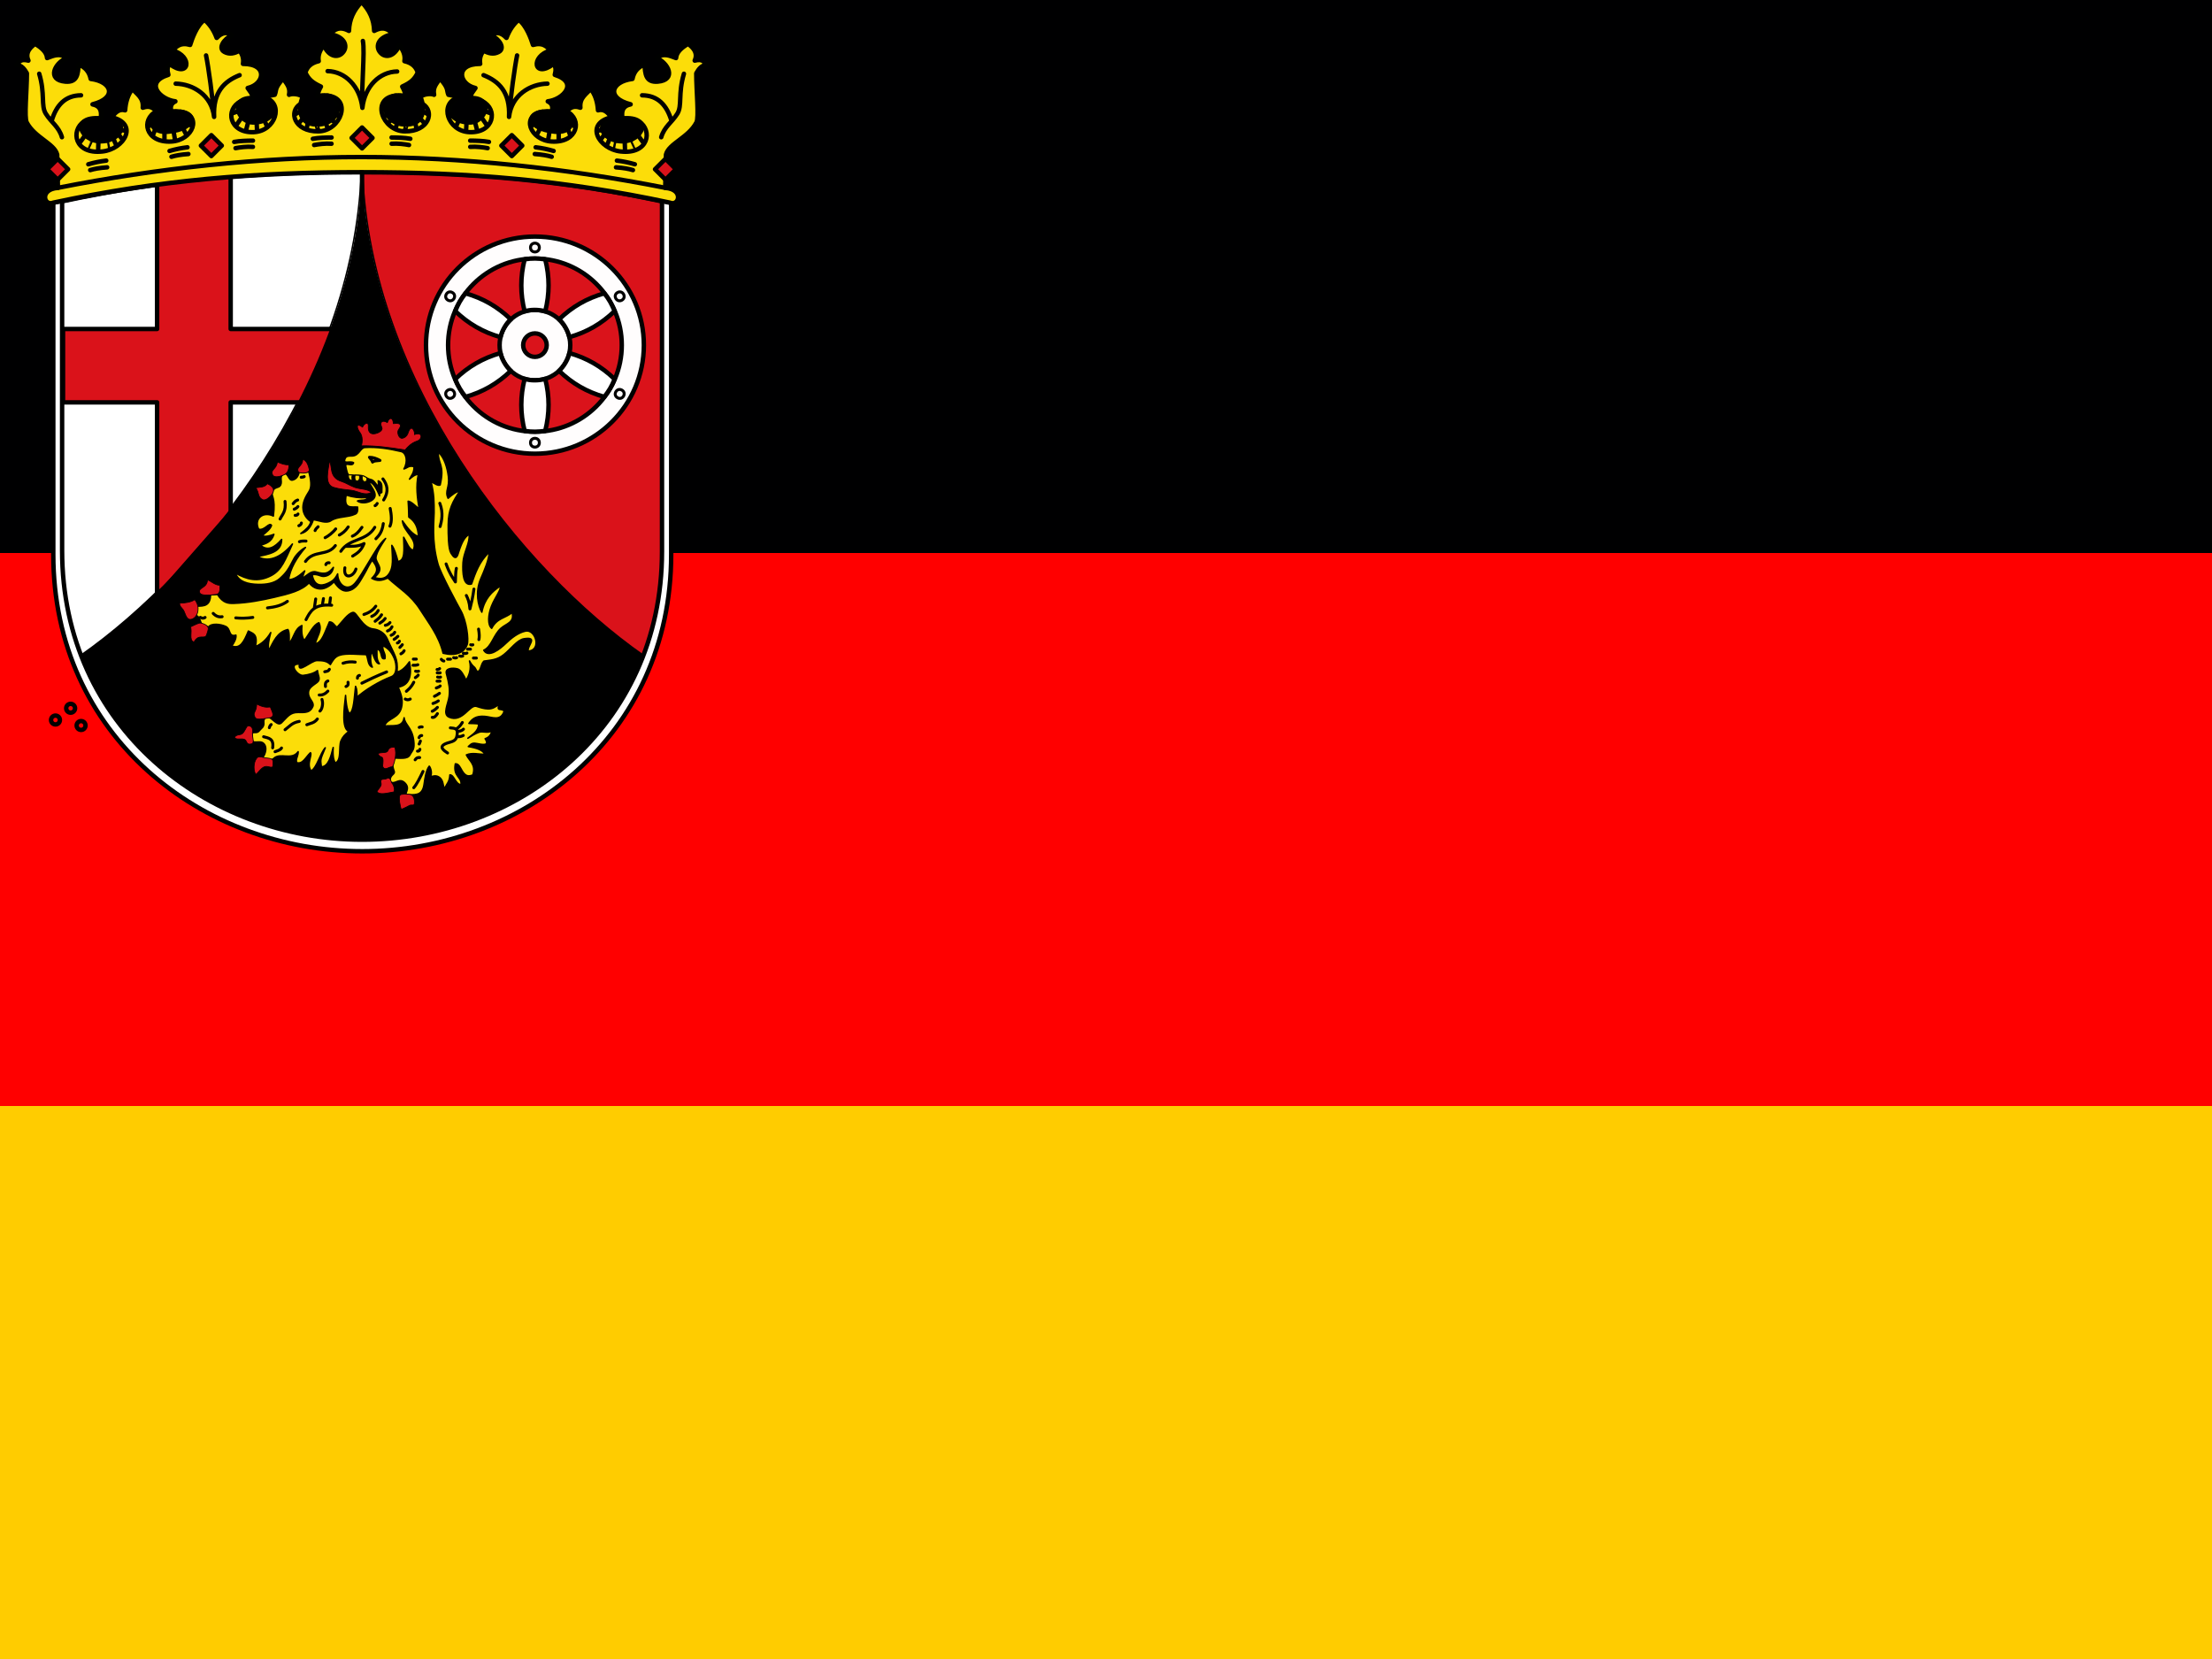 <svg xmlns="http://www.w3.org/2000/svg" viewBox="0 0 640 480"><rect x="0" y="0" width="640" height="480" fill="#333333" stroke="none"/><path fill="#000001" d="M0 0h640v160H0z"/><path fill="red" d="M0 160h640v160H0z"/><path fill="#fc0" d="M0 320h640v160H0z"/><g transform="matrix(0.456, 0, 0, 0.456, -115.731, 13.983)"><path d="M 287.612 97.937 L 287.612 321.164 C 287.612 436.34 382.244 509.461 483.634 509.461 C 585.024 509.461 679.656 436.341 679.656 321.164 L 679.656 97.937 C 612.062 83.452 551.228 78.624 483.634 78.624 C 416.04 78.624 355.206 83.452 287.612 97.936 L 287.612 97.937 Z" style="fill:#fff;stroke:#000;stroke-width:2.812;stroke-linecap:butt;stroke-linejoin:round;stroke-miterlimit:4;stroke-dasharray:none;stroke-opacity:1"/><path d="M 483.05 78.352 C 477.954 211.816 382.519 330.989 304.992 385.172 C 297.509 364.209 293.206 343.204 293.206 318.649 L 293.206 97.102 C 355.99 83.338 419.952 78.76 483.05 78.352 Z" style="fill:#fff;stroke:#000;stroke-width:.938px;stroke-linecap:round;stroke-linejoin:round;stroke-opacity:1"/><path d="M 483.8 78.352 C 488.896 211.816 584.519 330.989 662.045 385.172 C 669.529 364.209 673.831 343.204 673.831 318.649 L 673.831 97.102 C 611.048 83.337 546.898 78.76 483.801 78.352 L 483.8 78.352 Z" style="fill:#da121a;stroke:#000;stroke-width:.938px;stroke-linecap:butt;stroke-linejoin:miter;stroke-opacity:1"/><path d="M 293.206 97.102 L 293.206 318.649 C 293.206 430.47 385.081 502.102 483.519 502.102 C 581.956 502.102 673.831 431.111 673.831 319.289 L 673.831 97.102 C 608.206 83.039 549.144 78.352 483.519 78.352 C 417.894 78.352 358.831 83.039 293.206 97.102 L 293.206 97.102 Z" style="fill:none;stroke:#000;stroke-width:2.812;stroke-linecap:round;stroke-linejoin:round;stroke-miterlimit:4;stroke-dasharray:none;stroke-opacity:1"/><g style="stroke-width:1.005" transform="matrix(0.934, 0, 0, 0.931, -4.551, 86.842)"><circle cx="640" cy="109" r="74" style="opacity:.99;fill:#fff;fill-opacity:1;stroke:#000;stroke-width:3.016;stroke-linecap:round;stroke-linejoin:round;stroke-miterlimit:4;stroke-dasharray:none;stroke-dashoffset:0;stroke-opacity:1"/><circle cx="640" cy="109" r="59" style="opacity:.99;fill:#da121a;fill-opacity:1;stroke:#000;stroke-width:3.016;stroke-linecap:round;stroke-linejoin:round;stroke-miterlimit:4;stroke-dasharray:none;stroke-dashoffset:0;stroke-opacity:1"/><circle cx="640" cy="109" r="24" style="opacity:.99;fill:#fff;fill-opacity:1;stroke:#000;stroke-width:3.016;stroke-linecap:round;stroke-linejoin:round;stroke-miterlimit:4;stroke-dasharray:none;stroke-dashoffset:0;stroke-opacity:1"/><circle cx="640" cy="109" r="8" style="opacity:.99;fill:#da121a;fill-opacity:1;stroke:#000;stroke-width:3.016;stroke-linecap:round;stroke-linejoin:round;stroke-miterlimit:4;stroke-dasharray:none;stroke-dashoffset:0;stroke-opacity:1"/><path d="M633 86c-3-12-3-23.5 0-35.5 5.406-.809 8.848-.64 14 0 3 12 3 23.5 0 35.5-4.37-1.37-10.307-1.307-14 0zM633 131.958c-3 12-3 23.5 0 35.5 5.406.81 8.848.64 14 0 3-12 3-23.5 0-35.5-4.37 1.37-10.307 1.307-14 0zM656.4 91.427c8.893-8.598 18.852-14.348 30.744-17.75 3.404 4.278 4.978 7.344 7 12.125-8.892 8.598-18.851 14.348-30.744 17.75-.998-4.47-4.021-9.58-7-12.125zM616.6 114.406c-11.893 3.402-21.852 9.152-30.744 17.75 2.002 5.087 3.87 7.983 7 12.125 11.892-3.402 21.851-9.152 30.744-17.75-3.373-3.1-6.285-8.273-7-12.125zM663.4 114.406c11.893 3.402 21.852 9.152 30.744 17.75-2.002 5.087-3.87 7.983-7 12.125-11.892-3.402-21.851-9.152-30.744-17.75 3.373-3.1 6.285-8.273 7-12.125zM623.6 91.427c-8.893-8.598-18.852-14.348-30.744-17.75-3.404 4.278-4.978 7.344-7 12.125 8.892 8.598 18.851 14.348 30.744 17.75.998-4.47 4.021-9.58 7-12.125z" style="fill:#fff;stroke:#000;stroke-width:3.016;stroke-linecap:round;stroke-linejoin:round;stroke-miterlimit:4;stroke-dasharray:none;stroke-opacity:1"/><circle cx="640" cy="42.5" r="3" style="opacity:.99;fill:none;fill-opacity:1;stroke:#000;stroke-width:2.011;stroke-linecap:round;stroke-linejoin:round;stroke-miterlimit:4;stroke-dasharray:none;stroke-dashoffset:0;stroke-opacity:1"/><circle cx="640" cy="175.5" r="3" style="opacity:.99;fill:none;fill-opacity:1;stroke:#000;stroke-width:2.011;stroke-linecap:round;stroke-linejoin:round;stroke-miterlimit:4;stroke-dasharray:none;stroke-dashoffset:0;stroke-opacity:1"/><circle cx="414.397" cy="-566.256" r="3" style="opacity:.99;fill:none;fill-opacity:1;stroke:#000;stroke-width:2.011;stroke-linecap:round;stroke-linejoin:round;stroke-miterlimit:4;stroke-dasharray:none;stroke-dashoffset:0;stroke-opacity:1" transform="rotate(60)"/><circle cx="414.397" cy="-433.256" r="3" style="opacity:.99;fill:none;fill-opacity:1;stroke:#000;stroke-width:2.011;stroke-linecap:round;stroke-linejoin:round;stroke-miterlimit:4;stroke-dasharray:none;stroke-dashoffset:0;stroke-opacity:1" transform="rotate(60)"/><circle cx="-225.603" cy="-675.256" r="3" style="opacity:.99;fill:none;fill-opacity:1;stroke:#000;stroke-width:2.011;stroke-linecap:round;stroke-linejoin:round;stroke-miterlimit:4;stroke-dasharray:none;stroke-dashoffset:0;stroke-opacity:1" transform="rotate(120)"/><circle cx="-225.603" cy="-542.256" r="3" style="opacity:.99;fill:none;fill-opacity:1;stroke:#000;stroke-width:2.011;stroke-linecap:round;stroke-linejoin:round;stroke-miterlimit:4;stroke-dasharray:none;stroke-dashoffset:0;stroke-opacity:1" transform="rotate(120)"/></g><path d="M 353.475 77.567 L 353.475 178.068 L 293.791 178.068 L 293.791 224.631 L 353.475 224.631 L 353.475 347.807 L 400.162 294.587 L 400.162 224.631 L 445.908 224.631 C 455.396 212.356 462.601 197.45 465.502 178.068 L 400.162 178.068 L 400.162 77.568 L 353.475 77.567 Z" style="fill:#da121a;stroke:#000;stroke-width:2.812;stroke-linecap:round;stroke-linejoin:round;stroke-miterlimit:4;stroke-dasharray:none;stroke-opacity:1"/><path d="M 304.992 385.172 C 382.519 330.989 478.422 211.816 483.519 78.352 C 488.615 211.816 584.519 330.989 662.045 385.172 C 632.988 460.005 558.519 502.102 483.519 502.102 C 408.519 502.102 337.312 463.898 304.992 385.172 L 304.992 385.172 Z" style="fill:#000;stroke:none;stroke-width:.938px;stroke-linecap:butt;stroke-linejoin:miter;stroke-opacity:1"/><path d="M 482.251 243.824 C 480.031 240.864 479.497 237.224 483.856 240.375 C 484.531 238.215 487.773 236.387 487.497 239.92 C 487.252 243.056 488.551 244.864 491.217 244.597 C 493.34 244.417 496.997 242.667 496.107 240.68 C 494.235 236.503 497.041 235.837 499.581 237.49 C 500.406 234.44 503.108 233.405 503.369 238.127 C 506.002 237.812 509.875 237.625 506.601 242.106 C 505.548 243.546 506.715 247.546 508.864 247.426 C 510.164 247.354 512.007 246.307 512.751 244.003 C 514.759 237.785 517.245 243.169 516.741 245.094 C 522.014 243.037 521.983 248.007 518.441 249.177 C 515.008 250.311 512.626 252.605 510.846 254.835 C 500.805 253.176 491.632 251.998 483.144 252.204 C 483.675 250.074 484.137 246.34 482.251 243.824 L 482.251 243.824 Z" style="fill:#da121a;stroke:#000;stroke-width:.469;stroke-linecap:round;stroke-linejoin:round;stroke-miterlimit:4;stroke-dasharray:none;stroke-opacity:1"/><path d="M 478.132 262.944 C 475.886 261.474 471.159 264.274 472.752 260.329 C 473.546 258.364 475.372 258.74 477.295 258.655 C 481.765 258.457 482.341 253.435 485.368 253.251 C 492.942 252.793 500.79 254.044 508.315 255.826 C 511.57 256.597 512.827 262.146 510.093 266.865 C 512.187 266.333 513.323 264.365 516.528 265.499 C 516.524 269.565 514.76 270.992 513.622 273.357 C 515.379 271.8 517.183 270.366 519.236 270.293 C 517.587 277.886 518.606 285.303 519.762 292.273 C 517.742 290.704 514.785 287.526 512.765 287.358 C 513.145 292.655 513.093 295.535 513.17 297.412 C 517.4 300.289 518.98 303.941 519.35 309.74 C 515.56 308.613 512.332 304.383 509.155 299.876 C 509.852 307.149 519.191 311.298 516.035 318.398 C 513.462 318.304 511.883 313.349 509.915 310.225 C 510.189 318.9 510.871 324.84 506.303 325.633 C 505.317 321.743 504.015 317.393 502.406 315.371 C 502.686 323.104 503.923 329.505 500.049 334.167 C 497.758 336.924 494.287 336.777 491.347 335.727 C 497.419 330.507 493.849 328.42 492.482 324.444 C 491.443 321.423 495.782 315.178 498.468 310.985 C 494.821 313.781 491.304 320.233 488.351 325.027 C 484.871 330.675 481.695 336.413 478.953 339.474 C 473.966 345.04 468.088 340.198 468.035 333.471 C 466.183 337.237 464.264 338.312 461.855 339.434 C 457.011 341.688 452.998 340.694 451.854 333.953 C 455.385 333.356 457.03 335.205 459.241 335.052 C 462.323 334.838 464.681 332.992 465.343 329.349 C 462.14 333.249 460.053 333.917 454.328 332.242 C 451.152 331.312 448.486 334.575 445.784 336.179 C 445.781 334.871 446.549 333.177 447.133 331.576 C 444.129 334.335 440.456 337.191 436.834 337.174 C 438.044 329.954 441.817 323.404 447.618 316.697 C 445.268 317.788 441.664 321.13 440.286 323.798 C 436.601 330.936 435.531 332.618 431.34 336.41 C 427.846 339.572 422.35 340.244 417.73 340.153 C 411.034 340.021 405.149 338.474 403.126 332.898 C 410.146 336.914 417.322 339.066 425.92 334.518 C 432.584 330.994 434.712 324.59 439.332 314.514 C 431.599 323.769 423.549 326.171 417.182 322.489 C 424.162 320.922 432.504 319.887 432.489 311.628 C 428.147 316.635 423.725 319.3 419.073 315.294 C 422.65 314.259 426.143 313.082 427.577 308.374 C 424.967 309.31 422.371 310.172 420.067 309.271 C 422.368 307.194 425.226 305.341 426.074 302.682 C 424.598 300.389 421.641 306.291 417.884 305.099 C 414.699 298.293 420.956 293.607 427.246 296.773 C 428.798 284.418 425.667 284.457 426.583 281.526 C 427.701 277.946 430.699 279.3 431.806 277.16 C 433.194 274.475 430.586 271.675 433.976 270.082 C 436.602 268.848 436.806 274.555 439.389 273.939 C 441.459 273.446 443.093 271.871 443.641 268.736 C 446.027 269.268 447.593 269.019 449.744 268.636 C 451.06 273.583 451.774 278.17 449.922 281.057 C 447.732 284.471 445.41 288.575 446.139 292.986 C 446.772 296.819 449.402 299.199 451.074 300.342 C 450.202 303.382 448.32 304.952 444.659 307.845 C 448.727 307.02 451.307 303.205 452.61 299.069 C 456.466 299.552 460.732 301.805 463.783 299.712 C 467.887 296.897 474.659 297.717 479.05 295.581 C 480.268 295.165 480.986 293.949 480.647 291.041 C 476.804 290.785 471.64 292.613 473.435 283.454 C 477.62 284.825 482.033 285.364 486.425 285.041 C 487.531 287.26 481.778 286.416 480.608 287.227 C 483.147 289.048 487.098 288.353 489.335 287.023 C 495.082 283.607 489.079 278.625 487.75 274.813 C 491.133 275.663 493.25 280.663 494.662 283.905 C 494.364 282.905 494.773 282.188 496.038 281.814 C 495.979 278.515 496.749 275.398 493.759 274.445 C 494.072 276.207 493.902 278.262 493.275 277.542 C 492.129 276.225 491.078 273.975 488.917 273.551 C 487.682 273.308 486.362 272.546 485.367 271.897 C 483.206 270.487 479.647 271.09 475.384 270.708 C 474.184 270.601 473.794 268.002 473.201 265.361 C 472.448 262.015 477.404 265.922 478.132 262.944 L 478.132 262.944 Z" style="fill:#fcdd09;stroke:#000;stroke-width:.938;stroke-linecap:round;stroke-linejoin:round;stroke-miterlimit:4;stroke-dasharray:none;stroke-opacity:1"/><path d="M 391.78 346.491 C 395.314 352.171 398.842 352.266 402.383 352.143 C 411.176 351.836 419.759 350.172 427.791 348.303 C 437.221 346.108 445.294 344.096 449.865 339.119 C 452.242 342.086 454.56 342.884 456.996 342.999 C 459.98 343.139 463.459 340.986 465.674 338.456 C 468.19 341.969 470.904 344.95 474.617 344.228 C 480.065 343.168 482.126 338.19 484.765 333.891 C 486.65 330.821 488.317 326.586 490.093 324.84 C 492.467 328.415 494.93 331.176 489.677 336.276 C 493.121 338.166 496.057 337.869 499.871 336.056 C 506.965 342.639 514.493 346.804 520.461 356.241 C 525.991 364.981 532.282 372.739 534.949 383.805 C 542.763 385.721 548.277 383.666 550.216 378.311 C 551.298 375.321 549.888 363.331 546.121 356.669 C 544.403 353.629 533.366 333.202 531.671 327.166 C 527.488 312.267 529.251 299.576 529.237 294.666 C 529.219 288.049 529.325 282.77 527.228 274.779 C 529.448 276.161 531.765 277.769 533.081 277.039 C 536.144 263.901 531.525 263.889 531.946 256.194 C 535.789 259.772 537.585 266.127 538.283 271.582 C 539.224 278.928 535.825 280.744 538.113 285.487 C 540.827 283.117 543.423 281.162 545.519 280.96 C 541.186 287.38 538.221 292.468 538.186 302.367 C 538.163 308.959 538.238 317.462 539.941 320.307 C 543.33 325.967 544.233 321.403 544.913 319.312 C 546.936 313.085 548.678 310.078 551.408 308.37 C 552.225 313.438 547.868 320.172 547.564 326.272 C 547.242 332.746 547.574 341.415 552.961 339.902 C 555.375 333.007 557.824 325.677 564.217 319.7 C 563.981 324.675 561.241 330.952 558.834 336.548 C 555.134 345.145 557.21 353.882 559.514 357.764 C 561.286 348.984 565.992 344.739 571.158 341.204 C 572.079 343.294 567.92 348.164 565.611 354.012 C 563.475 359.424 563.091 365.824 565.758 367.999 C 569.184 361.361 574.538 361.604 578.741 357.992 C 580.356 364.284 575.227 364.842 571.671 367.932 C 566.878 372.096 565.815 379.537 560.745 381.897 C 563.602 387.028 570.968 381.208 574.703 377.587 C 578.137 374.26 582.458 370.821 587.165 369.77 C 593.643 368.325 597.637 381.918 588.973 382.446 C 587.99 379.221 595.764 373.129 586.271 374.618 C 581.979 375.291 577.771 381.301 573.521 384.642 C 569.026 388.304 564.726 388.156 560.859 388.8 C 558.729 390.679 558.957 395.303 556.862 395.353 C 556.021 395.373 555.737 393.41 554.687 392.566 C 553.6 391.694 552.617 390.462 551.696 388.703 C 553.107 393.625 551.282 398.43 549.513 400.89 C 548.183 397.916 546.218 394.3 544.116 393.756 C 540.642 392.856 536.176 393.438 537.014 396.622 C 538.778 403.321 539.344 406.689 538.752 411.242 C 538.132 416.019 534.459 422.471 538.652 424.347 C 547.292 428.212 551.705 416.142 556.125 417.52 C 558.682 418.317 560.827 419.064 563.531 419.137 C 565.973 419.203 568.231 418.042 570.362 416.175 C 570.266 417.475 569.238 419.303 570.843 419.435 C 572.207 419.548 573.043 419.925 573.789 420.345 C 571.505 427.322 566.167 424.285 561.409 423.878 C 555.543 423.376 553.187 425.729 551.324 428.344 C 553.404 428.403 555.484 428.359 557.564 428.709 C 557.264 433.502 553.607 435.314 550.644 437.742 C 552.905 436.275 555.19 434.887 557.621 433.974 C 560.145 433.025 563.294 434.814 565.798 433.098 C 565.466 435.505 564.121 437.188 561.603 438.033 C 564.837 442.931 559.443 441.743 556.376 441.113 C 552.765 440.373 552.394 441.98 550.936 443.022 C 556.202 443.867 560.23 445.284 561.449 447.997 C 557.512 447.962 553.369 446.695 549.71 448.325 C 551.514 452.128 556.03 454.505 553.785 461.068 C 551.295 461.984 549.308 462.242 546.982 458.349 C 545.847 456.452 544.842 453.784 542.71 453.984 C 541.08 462.18 547.11 462.311 546.258 467.225 C 542.698 466.924 541.955 460.948 539.258 460.998 C 539.001 465.858 537.008 466.635 536.372 468.993 C 534.292 469.27 535.885 464.831 532.512 462.501 C 530.511 461.119 528.722 461.672 526.827 462.274 C 528.295 459.84 526.901 456.179 526.153 455.464 C 524.134 457.977 523.413 463.104 522.883 466.893 C 521.978 473.365 518.573 473.751 513.481 473.596 C 508.415 473.7 514.961 470.535 510.85 466.244 C 507.069 462.298 504.706 467.504 501.33 465.424 C 500.899 460.404 504.869 461.094 503.812 458.403 C 502.432 454.886 503.184 453.081 503.343 450.273 C 507.253 450.281 512.346 451.23 513.839 448.414 C 515.476 445.324 517.072 445.069 516.288 439.096 C 515.204 430.847 510.754 429.272 510.206 424.756 C 509.212 431.369 502.632 429.334 497.729 430.018 C 499.645 424.493 507.626 425.635 508.804 416.837 C 509.387 412.483 508.107 409.317 506.46 405.293 C 513.28 404.21 515.409 398.493 513.598 389.249 C 511.304 392.5 508.429 395.3 505.72 395.721 C 506.45 386.855 504.067 385.159 499.503 374.665 C 497.689 370.495 493.477 368.709 490.685 368.435 C 483.593 367.741 480.141 357.438 477.761 357.918 C 474.44 358.588 470.935 363.839 467.757 367.239 C 466.184 366.842 465.315 363.816 462.805 363.941 C 459.799 370.506 458.355 376.87 453.795 377.882 C 454.701 373.476 458.573 369.152 456.139 364.467 C 452.532 365.67 449.911 371.803 446.859 375.777 C 445.755 374.048 444.916 371.685 445.359 366.245 C 440.497 368.387 440.542 374.032 437.206 377.495 C 437.402 374.194 437.436 370.036 436.466 368.775 C 429.706 370.277 427.25 376.615 424.453 381.981 C 423.525 379.336 424.348 375.191 425.588 370.688 C 422.868 375.35 419.551 378.017 415.896 379.56 C 417.479 371.516 414.382 371.427 411.393 369.733 C 408.42 377.007 406.099 381.152 400.803 379.228 C 402.489 377.004 403.797 374.387 403.481 372.328 C 398.596 373.734 400.421 368.378 396.966 366.79 C 393.786 365.329 387.866 364.542 386.008 367.24 L 381.896 365.836 C 380.862 363.614 380.456 360.451 378.287 359.93 L 378.789 353.9 C 383.129 353.985 387.309 353.734 387.354 346.762 L 391.78 346.491 Z" style="fill:#fcdd09;stroke:#000;stroke-width:.938;stroke-linecap:round;stroke-linejoin:round;stroke-miterlimit:4;stroke-dasharray:none;stroke-opacity:1"/><path d="M 425.705 425.204 C 422.896 422.982 420.905 425.192 421.182 427.564 C 421.557 430.774 419.55 431.389 418.47 432.844 C 417.096 434.695 415.697 433.871 413.93 434.247 C 413.584 437.511 413.488 440.041 415.276 440.156 C 417.429 440.294 419.712 439.479 421.336 441.288 C 423.4 443.586 422.241 447.738 420.499 450.035 C 422.581 451.635 425.617 452.333 427.511 450.516 C 431.599 446.595 438.88 451.984 442.961 446.28 C 443.063 447.055 442.761 448.424 442.417 449.386 C 442.037 450.45 441.541 451.636 442.001 453.192 C 445.837 454.502 447.721 449.742 450.779 446.922 C 452.086 448.314 448.033 454.266 451.228 458.467 C 454.906 456.384 456.92 447.309 460.177 443.802 C 456.502 452.394 457.265 451.173 457.699 455.898 C 462.157 455.753 463.729 449.428 465.209 443.628 C 464.789 449.483 465.699 452.168 466.552 453.398 C 470.649 451.845 468.614 443.21 470.092 439.513 C 471.137 436.901 472.802 435.118 475.193 433.433 C 470.464 431.672 472.07 419.242 473.067 410.579 C 473.133 413.066 473.845 420.48 475.501 421.986 C 478.367 421.139 478.583 411.239 479.401 404.828 C 480.576 407.169 480.181 410.318 480.309 411.723 C 485.231 407.218 494.53 401.526 502.089 398.699 C 506.005 397.234 505.469 390.734 504.061 387.343 C 502.594 383.811 500.673 380.853 496.791 379.031 C 496.013 382.193 498.791 383.787 498.048 387.228 C 494.628 388.24 496.913 382.013 492.971 381.096 C 493.036 384.222 492.383 387.597 494.551 390.474 C 492.014 390.599 490.936 385.137 489.379 382.414 C 488.837 385.657 488.596 389.68 490.029 392.641 C 486.989 391.539 487.574 387.435 486.202 384.686 C 481.562 384.658 473.568 383.631 469.18 385.112 C 466.08 386.158 464.962 388.395 463.411 390.983 C 461.191 388.546 457.953 388.467 454.951 388.449 C 451.301 388.426 442.165 397.418 443.862 390.729 C 436.352 390.161 442.634 398.242 446.092 397.889 C 449.582 397.534 453.37 396.424 455.225 394.807 C 455.552 398.131 457.592 400.405 454.945 402.376 C 451.491 404.946 449.225 406.113 449.536 409.634 C 449.842 413.094 453.411 415.004 452.267 417.668 C 450.599 421.554 447.494 421.48 443.139 421.374 C 437.582 421.24 436.006 424.544 432.329 428.029 C 430.565 429.702 428.517 427.427 425.705 425.204 L 425.705 425.204 Z" style="fill:#fcdd09;stroke:#000;stroke-width:.938;stroke-linecap:round;stroke-linejoin:round;stroke-miterlimit:4;stroke-dasharray:none;stroke-opacity:1"/><path d="M 437.072 264.21 C 437.218 268.051 435.718 269.828 433.992 270.624 C 431.925 271.577 427.845 272.762 426.793 270.664 C 425.077 267.242 429.407 267.14 429.763 262.458 C 432.194 263.456 434.363 264.459 437.073 264.21 L 437.072 264.21 Z" style="fill:#da121a;stroke:#000;stroke-width:.469;stroke-linecap:round;stroke-linejoin:round;stroke-miterlimit:4;stroke-dasharray:none;stroke-opacity:1"/><path d="M 483.4 402.807 C 487.798 400.634 492.26 398.444 499.103 395.659 M 480.587 399.644 C 480.62 398.264 481.23 398.038 481.877 397.886 M 473.322 404.917 C 475.042 404.234 474.691 403.205 474.611 402.222 M 471.447 390.152 C 474.025 389.247 476.603 389.104 479.181 389.448 M 459.845 395.542 C 460.872 395.235 462.035 395.472 462.775 394.019 M 460.314 404.917 C 460.091 403.38 460.204 402.01 461.837 401.401 M 456.33 410.308 C 458.5 410.493 460.29 409.535 461.837 407.847 M 456.798 420.503 C 457.935 419.648 459.08 416.223 458.088 413.12 M 448.478 429.175 C 450.747 428.218 453.172 428.201 455.158 425.542 M 424.688 431.05 C 424.928 430.386 425.028 429.722 425.861 429.058 M 434.65 432.338 C 437.36 430.411 438.978 427.858 443.673 427.065 M 428.322 446.285 C 429.784 445.645 431.532 445.435 432.423 443.94 M 421.056 436.792 C 424.091 437.67 427.669 437.839 426.798 443.823 M 496.759 273.198 C 499.489 276.879 500.709 281.013 497.228 286.558 M 488.205 259.488 C 488.87 260.501 489.828 261.223 490.197 262.534 C 490.695 261.757 492.881 261.654 494.884 261.479 C 492.658 260.262 490.431 259.459 488.204 259.487 L 488.205 259.488 Z M 447.967 312.642 C 445.834 312.528 444.602 312.715 443.791 313.042 M 455.621 303.556 C 454.861 304.222 454.09 305.001 453.717 305.968 M 466.802 304.922 C 465.083 307.224 461.79 309.719 460.072 310.492 M 474.728 303.667 C 472.853 306.477 470.978 307.758 469.103 308.823 M 483.454 303.916 C 481.232 307.115 479.376 308.758 477.374 309.526 M 496.994 301.558 C 496.368 306.448 494.479 309.063 492.306 311.167 M 493.126 288.784 C 492.788 289.464 492.34 289.926 491.781 290.164 M 501.371 291.942 C 502.19 296.192 502.562 300.187 501.212 303.198 M 460.548 327.573 C 460.624 326.957 461.515 326.158 462.656 326.435 M 472.616 329.599 C 471.471 337.161 478.05 335.639 479.65 330.386 M 472.853 315.972 C 476.837 315.929 480.822 316.338 484.806 314.214 C 482.811 319.218 480.136 320.486 477.541 322.183 M 470.041 319.136 C 475.504 310.651 486.267 312.993 491.603 303.901 M 447.623 325.571 C 452.982 318.064 461.529 322.477 466.593 315.495 M 443.409 302.901 C 444.15 302.529 444.929 302.195 445.027 301.181 M 442.872 295.463 C 442.609 296.09 441.988 296.36 441.062 296.323 M 440.482 292.429 C 441.262 292.068 442.044 291.754 442.825 290.75 M 444.922 272.161 C 445.61 272.082 446.335 272.04 446.812 271.749 M 439.806 288.901 C 440.56 288.094 440.896 287.203 442.673 286.601 M 434.65 287.495 C 435.415 293.845 432.99 295.555 431.506 298.634" style="fill:none;stroke:#000;stroke-width:1.875;stroke-linecap:round;stroke-linejoin:round;stroke-miterlimit:4;stroke-dasharray:none;stroke-opacity:1"/><path d="M 474.969 270.667 C 474.705 273.282 475.929 273.974 477.279 274.122 C 477.044 272.882 476.775 271.853 477.402 270.829 L 474.969 270.667 Z" style="fill:#fcdd09;fill-opacity:1;stroke:#000002;stroke-width:.469;stroke-linecap:butt;stroke-linejoin:miter;stroke-miterlimit:4;stroke-dasharray:none;stroke-opacity:1"/><path d="M 462.897 261.847 C 464.773 265.23 462.394 272.407 470.649 274.891 C 473.262 275.677 476.031 277.598 478.972 278.611 C 482.542 279.843 486.602 279.386 489.439 281.713 C 485.305 284.208 480.787 280.881 476.879 280.434 C 473.056 279.997 469.199 279.662 465.587 278.589 C 459.161 276.679 462.235 267.021 462.897 261.847 L 462.897 261.847 Z M 423.415 276.237 C 427.751 278.253 427.765 280.46 426.885 282.144 C 425.83 284.16 422.489 287.379 420.388 286.337 C 417.184 284.747 418.411 282.054 416.098 278.81 C 418.912 278.335 421.634 278.705 423.415 276.238 L 423.415 276.237 Z M 450.062 267.503 C 449.847 270.085 444.21 269.861 443.182 268.802 C 441.465 265.379 445.795 265.628 445.917 260.712 C 449.051 261.945 449.58 265.877 450.062 267.502 L 450.062 267.503 Z M 393.343 340.627 C 393.49 344.469 392.966 346.197 391.083 346.457 C 388.431 346.824 381.656 347.657 380.603 345.559 C 378.887 342.137 385.327 342.738 385.449 337.236 C 387.879 338.234 390.635 340.877 393.343 340.628 L 393.343 340.627 Z M 377.414 349.764 C 379.583 352.939 379.614 354.948 379.424 356.839 C 379.132 359.734 376.874 362.349 374.528 362.361 C 371.832 362.376 371.301 358.041 370.154 356.386 C 368.835 354.484 367.823 354.244 367.754 352.033 C 370.928 352.053 375.254 351.417 377.414 349.764 L 377.414 349.764 Z M 374.641 367.129 C 377.937 365.594 380.189 364.317 381.523 364.687 C 383.118 365.13 385.28 365.9 385.862 367.584 C 386.222 368.623 385.166 371.068 384.925 371.931 C 383.893 375.618 380 370.842 376.913 376.707 C 373.393 375.662 376.001 369.882 374.641 367.129 Z M 425.288 417.904 C 426.489 421.159 428.778 424.41 424.2 424.904 C 421.538 425.192 416.648 426.574 415.596 424.476 C 413.879 421.054 416.569 421.537 416.691 416.036 C 420.346 418.013 422.761 418.299 425.288 417.904 Z M 410.968 429.854 C 413.016 429.754 414.32 430.896 414.007 433.548 C 413.609 436.915 415.651 440.749 413.377 441.331 C 409.743 442.261 410.75 439.196 408.874 438.463 C 406.719 437.621 403.87 439.041 402.578 437.245 C 404.005 434.969 406.192 436.066 407.647 434.745 C 409.129 433.398 409.761 431.036 410.968 429.854 Z M 416.038 460.703 C 414.074 457.141 415.045 451.203 417.528 449.71 C 418.471 449.144 421.038 450.026 421.927 450.132 C 426.51 450.68 427.645 450.465 426.857 455.594 C 426.561 456.889 423.842 455.431 422.31 455.658 C 419.608 456.06 417.735 459.724 416.038 460.703 L 416.038 460.703 Z M 504.192 443.389 C 505.979 447.23 503.589 455.954 502.518 455.897 C 500.45 455.787 498.017 458.618 496.726 455.82 C 496.392 455.096 497.214 452.413 496.661 450.568 C 496.194 449.012 494.478 450.056 493.719 447.497 C 495.404 446.397 499.222 447.42 499.877 445.733 C 500.908 443.073 502.804 443.598 504.192 443.389 L 504.192 443.389 Z M 499.248 463.307 C 501.623 461.853 501.988 465.786 502.52 466.298 C 503.808 467.538 504.75 471.742 503.297 471.855 C 499.93 472.372 494.491 474.124 492.967 471.519 C 494.393 469.243 496.145 467.969 495.574 466.089 C 494.595 462.867 497.806 464.189 499.247 463.307 L 499.248 463.307 Z M 507.682 473.789 C 508.426 472.979 511.538 473.329 512.432 473.273 C 516.782 473.001 516.978 477.239 516.658 479.438 C 516.363 480.733 514.864 479.674 513.518 480.44 C 511.168 481.779 508.402 482.863 508.402 482.863 C 507.922 481.823 506.41 475.173 507.682 473.789 L 507.682 473.789 Z" style="fill:#da121a;stroke:#000;stroke-width:.469;stroke-linecap:round;stroke-linejoin:round;stroke-miterlimit:4;stroke-dasharray:none;stroke-opacity:1"/><path d="M 547.736 435.972 C 546.53 436.689 545.153 436.895 543.634 436.675 M 547.853 431.987 C 546.529 433.309 545.205 433.27 543.882 433.389 M 547.15 427.769 C 545.56 430.39 544.408 431.087 543.103 432.005 M 522.189 458.823 C 520.236 462.899 518.283 466.897 516.329 469.136 M 553.829 378.433 C 553.37 378.752 552.911 378.529 552.452 378.433 M 556.056 386.87 L 554.181 386.87 M 552.306 381.245 C 551.541 381.105 550.979 381.168 550.431 381.245 M 550.08 383.706 C 549.162 384.199 548.498 383.928 547.79 383.789 M 547.384 385.581 C 546.826 385.714 546.282 385.877 545.509 385.581 M 543.517 386.636 C 542.751 386.918 542.192 386.786 541.642 386.636 M 539.65 387.573 L 537.775 387.573 M 535.431 388.745 C 534.889 388.724 534.347 388.341 533.805 387.668 M 532.735 393.55 C 532.408 393.958 531.879 394.164 531.109 394.13 M 533.087 396.245 C 532.151 396.401 531.728 396.3 531.212 396.245 M 533.322 398.94 C 532.697 399.174 532.072 399.149 531.447 398.94 M 532.97 401.519 L 531.095 401.519 M 533.087 404.565 C 532.5 405.228 531.503 405.481 530.627 405.855 M 532.619 409.253 C 531.564 410.015 530.509 410.678 529.455 411.128 M 531.915 414.058 C 530.938 414.76 529.807 415.308 528.517 415.698 M 531.33 418.159 C 530.06 419.507 529.007 420.206 528.048 420.62 M 531.33 422.144 C 530.368 423.716 529.321 424.781 528.048 424.487 M 520.068 450.012 C 518.906 449.867 517.918 450.241 517.198 451.42 M 520.217 444.773 C 519.942 445.759 519.389 446.049 518.673 445.933 M 520.54 439.505 C 520.274 440.435 520.008 440.909 519.742 441.411 M 521.382 436.032 C 520.714 435.979 520.122 436.308 519.674 437.358 M 521.666 430.595 C 520.878 430.352 520.373 430.676 519.791 430.844 M 516.33 402.222 C 514.542 405.711 513.135 406.536 511.642 407.964 M 514.103 412.886 C 512.873 413.584 511.857 413.433 510.939 412.886 M 519.128 397.712 C 518.678 398.384 518 398.828 517.336 399.286 M 519.376 395.19 C 518.626 395.44 518.032 395.38 517.501 395.19 M 518.896 391.109 C 517.884 391.509 516.873 391.471 515.861 391.44 M 517.939 387.543 L 516.064 387.543 M 510.218 382.213 C 509.538 383.509 508.858 383.722 508.178 384.186 M 509.058 378.402 C 508.629 379.067 507.923 379.53 507.515 380.126 M 507.235 376.165 C 507.005 376.746 506.613 377.168 505.94 377.308 M 506.241 373.098 C 505.161 374.164 504.519 374.569 503.869 374.988 M 504.252 370.53 C 503.489 372.034 502.726 371.906 501.963 372.42 M 502.513 367.05 C 501.556 369.02 500.599 369.185 499.643 369.685 M 383.925 361.092 C 383.103 361.632 382.169 361.837 380.907 361.059 M 501.241 364.37 C 500.389 365.474 499.359 365.865 498.289 366.094 M 498.179 361.764 C 496.891 363.53 495.866 363.981 494.787 364.702 M 495.905 359.42 C 494.546 361.632 492.959 362.567 491.809 363.53 M 489.659 360.426 C 491.037 359.739 492.415 359.111 493.793 356.704 M 484.697 359.214 C 487.379 358.303 489.993 357.056 492.237 353.961 M 539.533 431.167 C 542.493 431.421 544.846 431.412 543.634 436.675 C 542.922 439.767 540.131 439.945 537.658 440.776 C 531.141 442.966 535.678 445.683 537.775 447.104 M 557.448 368.508 C 557.983 371.663 557.991 373.766 557.642 375.154 M 549.685 347.164 C 550.68 349.15 551.629 351.307 551.972 355.682 C 552.885 352.056 553.801 348.457 554.498 343.108 M 536.84 327.133 C 539.298 333.87 540.911 335.543 542.751 338.573 C 542.896 335.586 542.813 332.145 543.357 329.96 M 532.853 288.667 C 535.253 294.924 533.986 299.96 533.047 303.433 M 403.381 361.38 C 406.773 361.704 410.356 361.648 414.191 361.089 M 463.478 348.667 L 462.885 353.262 M 459.025 349.136 L 458.285 353.473 M 454.103 349.37 L 453.203 355.416 M 447.969 362.483 C 450.576 357.428 453.016 352.371 464.249 353.354 M 423.525 355.035 C 428.075 354.502 432.478 353.605 436.153 350.885 M 389.073 358.539 C 390.768 360.31 392.613 361.009 394.737 360.632" style="fill:none;stroke:#000;stroke-width:1.875;stroke-linecap:round;stroke-linejoin:round;stroke-miterlimit:4;stroke-dasharray:none;stroke-opacity:1"/><path d="M 479.113 270.869 C 478.765 272.739 478.985 274.755 480.718 274.37 C 481.949 274.096 482.103 272.22 481.736 270.948 L 479.113 270.869 Z M 483.728 271.222 C 483.38 273.092 483.998 275.128 485.441 274.867 C 486.682 274.643 486.596 273.637 486.477 272.572 C 485.725 271.992 484.642 271.368 483.727 271.222 L 483.728 271.222 Z" style="fill:#fcdd09;fill-opacity:1;stroke:#000002;stroke-width:.469;stroke-linecap:butt;stroke-linejoin:miter;stroke-miterlimit:4;stroke-dasharray:none;stroke-opacity:1"/><path d="M 678.817 97.937 C 684.76 100.471 687.869 89.394 675.92 88.511 L 676.389 67.417 C 678.128 60.437 690.599 56.735 695.704 47.05 C 697.416 43.802 695.607 27.131 695.607 15.854 C 697.148 13.14 698.917 10.729 702.307 10.481 C 700.507 8.939 699.923 6.383 694.617 7.762 C 697.1 2.438 692.753 -1.239 690.257 -2.896 C 686.3 -0.364 682.979 2.38 682.733 6.148 C 678.606 4.558 674.479 2.703 670.352 6.262 C 677.766 9.096 683.289 20.067 671.142 21.092 C 663.48 21.737 663.179 16.181 662.795 10.229 C 658.753 11.812 655.98 14.665 655.06 19.37 C 641.294 21.113 638.29 31.612 653.889 35.542 C 649.966 36.307 647.669 38.698 648.732 44.448 C 668.525 42.903 661.517 59.097 648.498 58.979 C 638.746 58.892 629.521 50.032 641.701 43.745 C 639.406 40.451 636.801 38.238 633.264 39.292 C 632.905 33.858 631.434 29.258 628.576 25.698 C 625.779 29.174 621.367 31.306 622.014 37.651 C 618.267 36.291 615.887 37.179 613.342 39.995 C 620.085 47.145 615.244 53.705 606.076 52.885 C 587.292 51.209 585.987 39.005 603.966 39.995 C 604.178 38.843 605.297 35.401 601.389 33.667 C 611.033 32.546 621.37 21.691 605.842 16.792 C 606.6 13.991 606.636 11.552 604.904 9.995 C 592.426 19.429 590.082 5.019 603.264 1.323 C 600.594 -1.109 598.303 -3.983 592.014 -2.192 C 590.802 -6.079 587.773 -14.682 582.873 -18.13 C 579.721 -15.45 577.043 -11.823 575.139 -6.646 C 571.885 -10.202 568.081 -10.616 565.529 -8.286 C 570.429 -5.984 574.564 -0.086 570.217 2.261 C 566.994 4.001 563.81 3.246 560.607 1.409 C 558.93 3.747 557.857 6.219 558.429 9.829 C 542.254 9.836 544.85 22.813 555.439 25.201 C 554.349 26.973 551.917 29.181 552.639 31.558 C 567.6 31.331 561.841 47.324 551.467 47.026 C 539.83 46.693 534.579 37.786 544.201 31.323 C 543.009 30.698 542.503 30.073 538.341 29.448 C 537.011 26.361 538.745 25.571 532.951 19.136 C 531.065 22.191 528.166 24.64 529.201 29.448 C 527.624 28.545 522.523 28.81 520.541 30.854 C 523.831 38.609 522.978 49.417 509.514 48.198 C 494.898 46.875 493.607 26.31 511.154 30.386 C 510.991 28.085 510.081 26.156 509.044 24.292 C 514.521 21.762 516.857 19.682 518.889 15.386 C 517.862 11.773 515.225 9.234 510.451 8.12 C 511.093 4.414 509.644 1.125 507.17 -1.958 C 503.983 5.248 498.848 5.895 495.92 3.432 C 491.434 -0.34 493.127 -7.418 503.42 -8.989 C 500.474 -11.926 497.253 -14.311 491.232 -11.099 C 491.049 -18.385 488.238 -24.197 483.215 -29.461 C 478.191 -24.197 475.38 -18.385 475.197 -11.099 C 469.177 -14.311 465.955 -11.926 463.009 -8.989 C 473.302 -7.417 474.995 -0.339 470.509 3.433 C 467.581 5.895 462.446 5.248 459.259 -1.958 C 456.785 1.125 455.336 4.414 455.978 8.12 C 451.204 9.234 448.567 11.773 447.54 15.386 C 449.572 19.683 451.908 21.762 457.384 24.292 C 456.348 26.157 455.438 28.085 455.274 30.386 C 472.822 26.31 471.531 46.876 456.915 48.198 C 443.451 49.417 442.599 38.609 445.888 30.854 C 443.906 28.81 438.805 28.545 437.228 29.448 C 438.263 24.64 435.364 22.191 433.478 19.136 C 427.684 25.571 429.418 26.361 428.088 29.448 C 423.926 30.073 423.42 30.698 422.228 31.323 C 431.85 37.785 426.599 46.693 414.962 47.026 C 404.588 47.324 398.829 31.331 413.79 31.558 C 414.512 29.182 412.08 26.973 410.99 25.201 C 421.579 22.813 424.175 9.836 408 9.829 C 408.572 6.219 407.499 3.747 405.822 1.409 C 402.619 3.246 399.435 4 396.212 2.261 C 391.865 -0.086 396.001 -5.984 400.9 -8.286 C 398.348 -10.616 394.544 -10.202 391.29 -6.646 C 389.387 -11.823 386.708 -15.449 383.556 -18.13 C 378.656 -14.681 375.627 -6.079 374.416 -2.192 C 368.126 -3.983 365.836 -1.109 363.166 1.323 C 376.346 5.019 374.003 19.429 361.525 9.995 C 359.793 11.551 359.829 13.991 360.587 16.792 C 345.059 21.691 355.396 32.546 365.04 33.667 C 361.132 35.401 362.251 38.843 362.462 39.995 C 380.442 39.005 379.137 51.209 360.353 52.885 C 351.185 53.705 346.343 47.145 353.087 39.995 C 350.542 37.179 348.163 36.292 344.415 37.651 C 345.062 31.306 340.65 29.174 337.853 25.698 C 334.995 29.258 333.523 33.858 333.165 39.292 C 329.628 38.238 327.023 40.451 324.728 43.745 C 336.908 50.032 327.683 58.892 317.931 58.979 C 304.912 59.097 297.904 42.903 317.697 44.449 C 318.76 38.698 316.463 36.307 312.54 35.542 C 328.14 31.612 325.135 21.113 311.369 19.37 C 310.449 14.665 307.677 11.812 303.634 10.23 C 303.25 16.181 302.949 21.737 295.287 21.091 C 283.14 20.067 288.663 9.096 296.077 6.261 C 291.95 2.703 287.823 4.558 283.696 6.148 C 283.45 2.38 280.129 -0.364 276.172 -2.896 C 273.676 -1.239 269.329 2.438 271.812 7.762 C 266.506 6.383 265.922 8.939 264.122 10.481 C 267.512 10.729 269.281 13.141 270.822 15.854 C 270.822 27.131 269.012 43.802 270.725 47.05 C 275.828 56.735 288.302 60.436 290.041 67.417 L 290.509 88.511 C 278.56 89.394 281.669 100.471 287.612 97.936 C 355.206 83.452 416.041 78.624 483.215 78.624 C 550.389 78.624 611.223 83.452 678.817 97.936 L 678.817 97.937 Z" style="fill:#fcdd09;stroke:#000100;stroke-width:2.897;stroke-linecap:round;stroke-linejoin:round;stroke-miterlimit:4;stroke-dasharray:none;stroke-opacity:1"/><g style="stroke:#000;stroke-width:2.812;stroke-miterlimit:4;stroke-dasharray:none;stroke-opacity:1" transform="matrix(1, 0, 0, 1, 261.965, -31.896)"><path d="m215.04 67.318-6.629-6.63 6.63-6.628 6.629 6.629zM119.416 72.193l-6.63-6.629 6.63-6.63 6.629 6.63zM21.916 87.193l-6.63-6.629 6.63-6.63 6.629 6.63zM310.057 72.193l6.63-6.629-6.63-6.63-6.629 6.63zM407.557 87.193l6.63-6.629-6.63-6.63-6.629 6.63z" style="fill:#da121a;stroke:#000;stroke-width:2.812;stroke-linecap:round;stroke-linejoin:round;stroke-miterlimit:4;stroke-dasharray:none;stroke-opacity:1" transform="translate(6.513 28.063)"/></g><path d="M 353.818 53.819 C 353.818 52.266 352.559 51.006 351.006 51.006 C 349.452 51.005 348.192 52.265 348.193 53.819 C 348.193 55.372 349.452 56.632 351.006 56.631 C 352.559 56.631 353.818 55.372 353.818 53.819 Z M 337.577 50.339 C 337.577 48.785 336.318 47.525 334.764 47.526 C 333.211 47.526 331.952 48.785 331.952 50.338 C 331.951 51.891 333.21 53.151 334.764 53.151 C 336.318 53.152 337.577 51.892 337.577 50.338 L 337.577 50.339 Z M 344.206 61.276 C 344.206 59.723 342.946 58.463 341.393 58.464 C 339.84 58.464 338.581 59.723 338.581 61.276 C 338.58 62.829 339.839 64.089 341.393 64.089 C 342.947 64.09 344.206 62.83 344.206 61.276 Z M 443.974 61.939 C 443.974 60.386 442.715 59.127 441.162 59.127 C 439.608 59.126 438.349 60.386 438.349 61.939 C 438.348 63.493 439.608 64.753 441.162 64.752 C 442.715 64.752 443.974 63.492 443.974 61.939 Z M 427.567 61.111 C 427.567 59.558 426.308 58.298 424.755 58.298 C 423.201 58.297 421.941 59.557 421.942 61.111 C 421.942 62.664 423.201 63.924 424.755 63.923 C 426.308 63.923 427.567 62.664 427.567 61.111 Z M 435.522 70.557 C 435.522 69.004 434.263 67.745 432.71 67.745 C 431.156 67.744 429.897 69.004 429.897 70.557 C 429.896 72.111 431.156 73.371 432.71 73.37 C 434.263 73.37 435.522 72.11 435.522 70.557 Z M 612.611 53.82 C 612.61 52.267 613.869 51.007 615.423 51.007 C 616.977 51.006 618.236 52.266 618.236 53.82 C 618.236 55.373 616.976 56.633 615.423 56.632 C 613.87 56.632 612.611 55.373 612.611 53.82 Z M 628.852 50.34 C 628.851 48.786 630.111 47.526 631.665 47.527 C 633.218 47.527 634.477 48.786 634.477 50.339 C 634.477 51.892 633.218 53.152 631.665 53.152 C 630.111 53.153 628.851 51.893 628.852 50.339 L 628.852 50.34 Z M 622.223 61.277 C 622.223 59.724 623.482 58.464 625.036 58.465 C 626.589 58.465 627.848 59.724 627.848 61.277 C 627.848 62.83 626.589 64.09 625.036 64.09 C 623.482 64.091 622.222 62.831 622.223 61.277 Z M 522.455 61.94 C 522.455 60.387 523.714 59.128 525.267 59.128 C 526.82 59.127 528.08 60.387 528.08 61.94 C 528.08 63.494 526.821 64.754 525.267 64.753 C 523.713 64.753 522.454 63.493 522.455 61.94 Z M 538.862 61.112 C 538.861 59.559 540.12 58.299 541.674 58.299 C 543.228 58.298 544.487 59.558 544.487 61.112 C 544.487 62.665 543.227 63.925 541.674 63.924 C 540.121 63.924 538.862 62.665 538.862 61.112 Z M 530.907 70.558 C 530.907 69.005 532.166 67.746 533.719 67.746 C 535.272 67.745 536.532 69.005 536.532 70.558 C 536.532 72.112 535.273 73.372 533.719 73.371 C 532.165 73.371 530.906 72.111 530.907 70.558 Z" style="opacity: 0.99; fill: none; fill-opacity: 1; stroke: rgb(0, 0, 0); stroke-width: 2.812; stroke-linecap: round; stroke-linejoin: round; stroke-miterlimit: 4; stroke-dasharray: none; stroke-dashoffset: 0; stroke-opacity: 1; transform-box: fill-box; transform-origin: 50% 50%;" transform="matrix(-1, 0, 0, -1, 0, -0)"/><path d="M 498.3 38.041 L 495.85 39.069 M 499.36 41.739 L 497.093 43.8 M 502.217 45.307 L 499.642 47.607 M 505.858 47.392 L 504.631 51.313 M 511.671 48.293 C 511.825 48.291 510.567 52.683 510.567 52.683 M 517.285 47.14 L 518.155 51.546 M 520.417 44.507 L 523.516 48.047 M 522.069 39.889 L 525.929 42.219 M 540.214 42.084 L 538.574 44.281 M 544.881 45.711 L 542.951 50.061 M 549.818 46.918 L 549.495 52.948 M 555.068 46.453 L 556.741 52.777 M 559.202 43.687 L 563.114 49.399 M 561.417 39.853 L 565.78 41.476 M 592.255 47.62 C 592.581 47.995 590.425 49.895 590.425 49.895 M 596.583 50.661 L 594.147 55.375 M 602.535 52.414 L 601.455 58.835 M 608.283 52.94 L 608.275 58.989 M 614.072 51.135 L 615.858 55.808 M 616.216 48.281 L 619.101 49.885 M 636.036 51.848 L 632.321 52.323 M 637.492 54.493 L 634.572 58.342 M 640.493 56.876 C 641.019 57.159 638.568 62.102 638.568 62.102 M 644.966 58.571 C 644.95 58.567 643.803 64.639 643.803 64.639 M 650.183 58.903 L 650.383 65.617 M 654.565 57.771 C 654.545 57.779 657.63 64.368 657.63 64.368 M 658.68 54.986 C 658.443 55.221 662.497 60.51 662.497 60.51 M 505.787 14.696 C 494.764 14.911 485.255 23.989 483.731 37.779 M 502.284 60.537 C 506.091 60.225 510.66 60.839 513.313 61.355 M 502.249 56.575 C 506.335 56.617 510.509 56.715 514.144 57.392 M 552.168 62.526 C 555.975 62.214 560.545 62.827 563.197 63.343 M 552.133 58.563 C 556.219 58.606 560.393 58.704 564.028 59.381 M 593.109 67.059 C 597.901 67.4 601.264 68.027 603.85 68.809 M 593.675 62.8 C 597.735 63.257 601.515 64.074 605.063 65.115 M 521.857 35.209 C 529.763 39.751 526.249 52.956 510.567 52.684 C 496.21 52.434 488.865 31.573 504.923 29.995 M 559.896 33.603 C 569.956 38.643 567.338 53.83 551.668 53.181 C 537.642 52.6 532.451 35.055 544.201 31.323 M 613.341 39.995 C 623.402 45.035 620.537 59.962 604.038 59.147 C 590.017 58.455 584.088 42.457 597.992 40.216 M 581.879 4.512 C 580.471 11.233 577.599 31.737 576.779 43.511 M 601.154 22.417 C 590.132 22.631 578.302 29.721 576.779 43.511 C 577.559 27.741 570.369 20.937 560.607 17.026 M 644.651 75.511 C 649.442 75.852 652.806 76.479 655.391 77.261 M 645.217 71.252 C 649.277 71.709 653.057 72.527 656.604 73.568 M 659.415 46.491 C 667.818 52.028 665.615 67.42 647.625 65.445 C 633.67 63.913 624.482 47.808 641.701 43.745 M 661.211 29.808 C 671.243 29.873 676.836 36.041 679.807 45.814 M 687.747 16.129 C 683.921 28.887 686.757 36.383 683.567 41.469 C 679.993 47.169 675.305 49.679 673.342 56.401 M 468.128 38.041 L 470.578 39.069 M 467.068 41.739 L 469.335 43.8 M 464.211 45.307 L 466.786 47.607 M 460.571 47.392 L 461.797 51.313 M 454.757 48.293 C 454.603 48.291 455.861 52.683 455.861 52.683 M 449.143 47.14 L 448.273 51.546 M 446.011 44.507 L 442.913 48.047 M 444.359 39.889 L 440.499 42.219 M 426.214 42.084 L 427.854 44.281 M 421.547 45.711 L 423.477 50.061 M 416.61 46.918 L 416.933 52.948 M 411.36 46.453 L 409.687 52.777 M 407.226 43.687 L 403.314 49.399 M 405.012 39.853 L 400.649 41.476 M 374.173 47.62 C 373.847 47.995 376.003 49.895 376.003 49.895 M 369.845 50.661 L 372.281 55.375 M 363.893 52.414 L 364.973 58.835 M 358.145 52.94 L 358.153 58.989 M 352.357 51.135 L 350.57 55.808 M 350.212 48.281 L 347.327 49.885 M 330.392 51.848 L 334.108 52.323 M 328.936 54.493 L 331.856 58.342 M 325.935 56.876 C 325.409 57.159 327.86 62.102 327.86 62.102 M 321.462 58.571 C 321.478 58.567 322.625 64.639 322.625 64.639 M 316.245 58.903 L 316.045 65.617 M 311.863 57.771 C 311.883 57.779 308.798 64.368 308.798 64.368 M 307.748 54.986 C 307.985 55.221 303.932 60.51 303.932 60.51 M 461.676 14.462 C 472.698 14.676 482.207 23.989 483.73 37.779 M 464.145 60.537 C 460.338 60.225 455.769 60.839 453.117 61.355 M 464.18 56.575 C 460.094 56.617 455.92 56.715 452.285 57.392 M 414.261 62.526 C 410.454 62.214 405.885 62.827 403.232 63.343 M 414.296 58.563 C 410.21 58.606 406.036 58.704 402.401 59.381 M 373.32 67.059 C 368.528 67.4 365.165 68.027 362.579 68.809 M 372.754 62.8 C 368.898 63.239 365.088 64.014 361.367 65.115 M 444.572 35.209 C 436.666 39.751 440.18 52.956 455.862 52.684 C 470.219 52.434 477.564 31.573 461.506 29.995 M 406.533 33.603 C 396.473 38.643 399.091 53.83 414.761 53.181 C 428.787 52.6 433.978 35.055 422.228 31.323 M 353.088 39.995 C 343.028 45.035 345.892 59.962 362.391 59.147 C 376.412 58.455 382.341 42.457 368.437 40.216 M 384.55 4.512 C 385.958 11.233 388.83 31.737 389.65 43.511 M 365.275 22.417 C 376.297 22.631 388.127 29.721 389.65 43.511 C 388.87 27.741 396.06 20.937 405.822 17.026 M 321.778 75.511 C 316.987 75.852 313.623 76.479 311.038 77.261 M 321.212 71.252 C 317.356 71.692 313.546 72.467 309.825 73.568 M 307.014 46.491 C 298.611 52.028 300.814 67.42 318.804 65.445 C 332.759 63.913 341.947 47.808 324.728 43.745 M 305.218 29.808 C 295.187 29.873 289.593 36.041 286.622 45.814 M 278.682 16.129 C 282.508 28.887 279.672 36.383 282.862 41.469 C 286.436 47.169 291.124 49.679 293.087 56.401 M 484.032 -4.671 C 485.44 2.049 482.912 25.771 483.732 37.545 M 675.92 88.511 C 613.034 76.103 547.6 68.977 483.215 68.977 C 418.828 68.977 353.395 76.103 290.509 88.511" style="fill:none;stroke:#000;stroke-width:2.812;stroke-linecap:round;stroke-linejoin:round;stroke-miterlimit:4;stroke-dasharray:none;stroke-opacity:1"/><path d="M 483.518 79.289 L 483.518 108.352" style="fill:none;stroke:#000;stroke-width:2.812;stroke-linecap:butt;stroke-linejoin:miter;stroke-miterlimit:4;stroke-dasharray:none;stroke-opacity:1"/></g></svg>